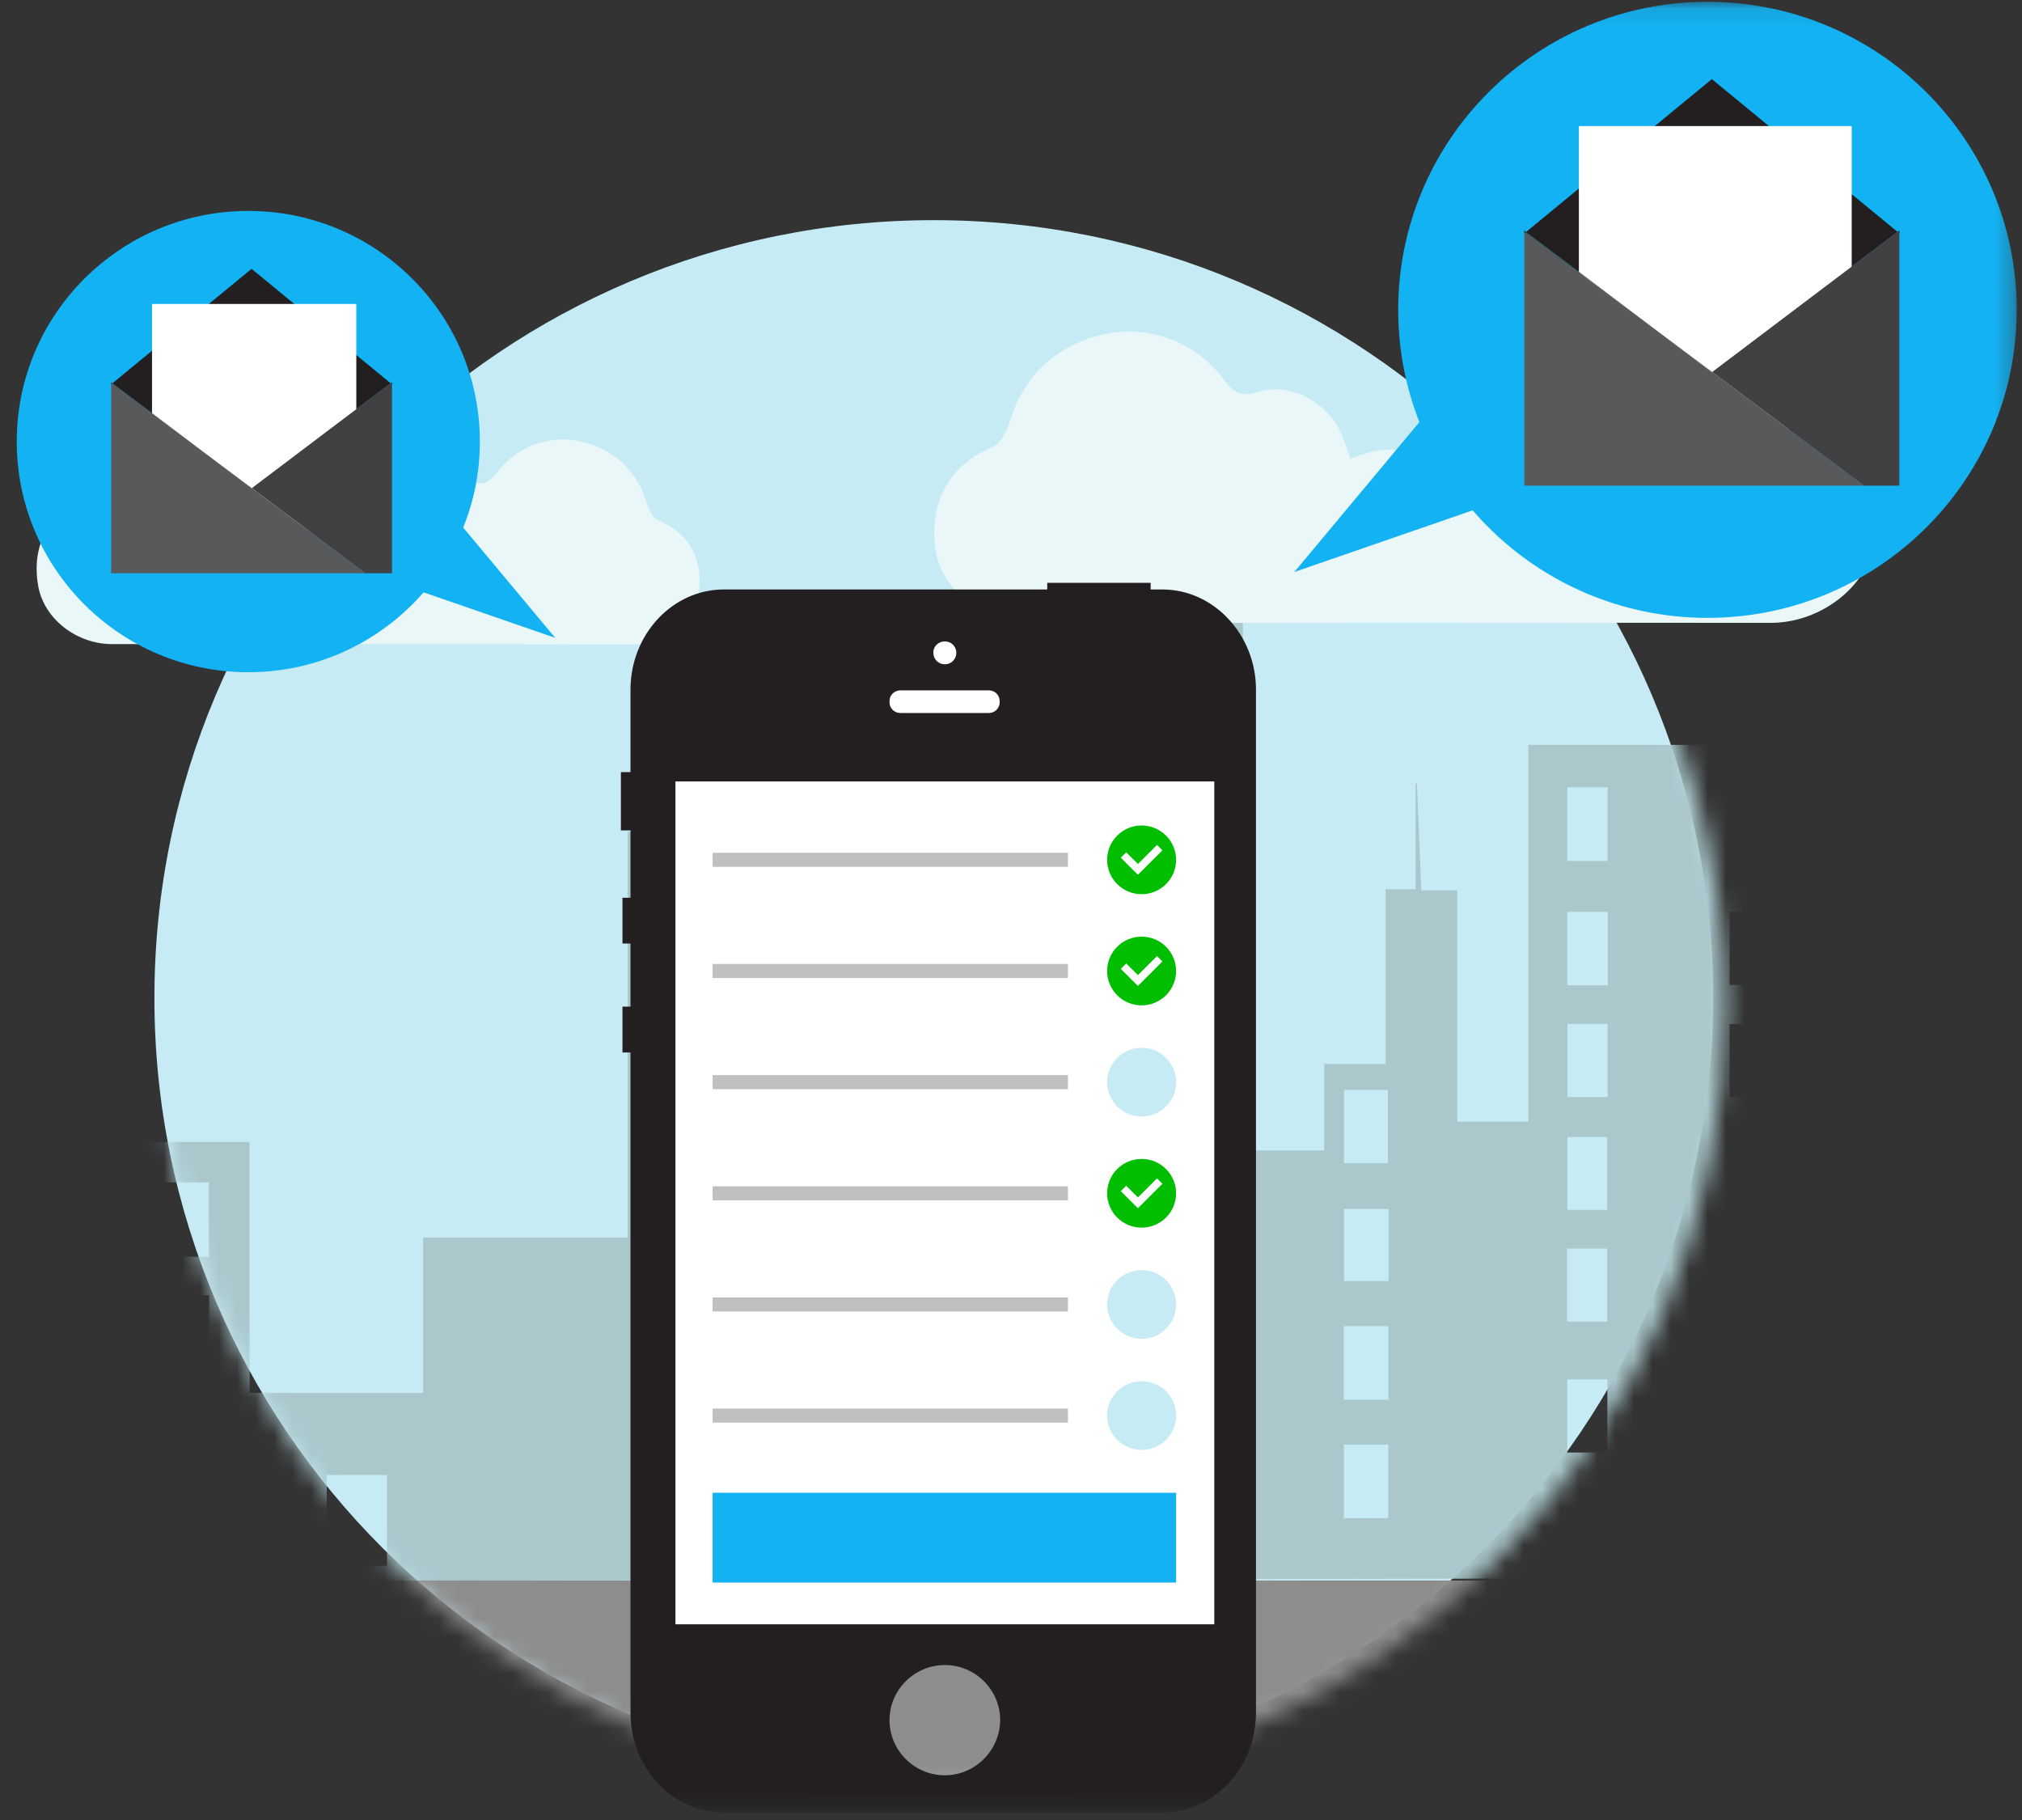 <?xml version="1.0" encoding="UTF-8"?>
<svg width="110px" height="99px" viewBox="0 0 110 99" version="1.1" xmlns="http://www.w3.org/2000/svg" xmlns:xlink="http://www.w3.org/1999/xlink">
    <rect x="0" y="0" width="110" height="99" fill="#333333" stroke="none"/>
    <!-- Generator: Sketch 50.2 (55047) - http://www.bohemiancoding.com/sketch -->
    <title>Page 1</title>
    <desc>Created with Sketch.</desc>
    <defs>
        <path d="M79.845,0.027 C83.425,6.267 85.471,13.499 85.471,21.209 C85.471,44.755 66.386,63.842 42.842,63.842 C19.299,63.842 0.213,44.755 0.213,21.209 C0.213,13.499 2.26,6.267 5.839,0.027 L79.845,0.027 L79.845,0.027 Z" id="path-1"></path>
        <polygon id="path-3" points="0 98.594 131.713 98.594 131.713 0.098 0 0.098"></polygon>
    </defs>
    <g id="Page-1" stroke="none" stroke-width="1" fill="none" fill-rule="evenodd">
        <g id="Mobile-Dispatchers" transform="translate(-277, -995)">
            <g id="Page-1" transform="translate(255, 995)">
                <path d="M115.2,54.29 C115.2,77.66 96.217,96.605 72.8,96.605 C49.383,96.605 30.4,77.66 30.4,54.29 C30.4,30.921 49.383,11.976 72.8,11.976 C96.217,11.976 115.2,30.921 115.2,54.29" id="Fill-1" fill="#C6EBF4"></path>
                <g id="Group-6" transform="translate(30.4, 33.532)">
                    <mask id="mask-2" fill="white">
                        <use xlink:href="#path-1"></use>
                    </mask>
                    <g id="Clip-4"></g>
                    <path d="M54.62,13.804 L56.759,13.804 L56.759,9.822 L54.62,9.822 L54.62,13.804 Z M54.614,20.072 L56.788,20.072 L56.788,16.113 L54.614,16.113 L54.614,20.072 Z M85.679,45.124 L87.909,45.124 L87.909,41.183 L85.679,41.183 L85.679,45.124 Z M80.277,52.229 L82.43,52.229 L82.43,48.239 L80.277,48.239 L80.277,52.229 Z M54.414,7.902 L56.638,7.902 L56.638,3.962 L54.414,3.962 L54.414,7.902 Z M76.849,38.356 L79.037,38.356 L79.037,34.384 L76.849,34.384 L76.849,38.356 Z M85.683,38.361 L87.906,38.361 L87.906,34.379 L85.683,34.379 L85.683,38.361 Z M47.141,13.799 L49.333,13.799 L49.333,9.803 L47.141,9.803 L47.141,13.799 Z M46.698,32.305 L48.938,32.305 L48.938,28.328 L46.698,28.328 L46.698,32.305 Z M76.867,32.28 L79.034,32.28 L79.034,28.315 L76.867,28.315 L76.867,32.28 Z M85.679,32.266 L87.896,32.266 L87.896,28.322 L85.679,28.322 L85.679,32.266 Z M76.872,26.147 L79.054,26.147 L79.054,22.162 L76.872,22.162 L76.872,26.147 Z M85.693,26.152 L87.897,26.152 L87.897,22.175 L85.693,22.175 L85.693,26.152 Z M76.86,45.481 L79.044,45.481 L79.044,41.5 L76.86,41.5 L76.86,45.481 Z M54.008,46.96 L56.184,46.96 L56.184,42.989 L54.008,42.989 L54.008,46.96 Z M46.519,46.941 L48.704,46.941 L48.704,42.988 L46.519,42.988 L46.519,46.941 Z M38.68,46.934 L40.912,46.934 L40.912,42.983 L38.68,42.983 L38.68,46.934 Z M31.271,46.945 L33.451,46.945 L33.451,42.984 L31.271,42.984 L31.271,46.945 Z M46.969,7.923 L49.174,7.923 L49.174,3.964 L46.969,3.964 L46.969,7.923 Z M47.128,20.074 L49.347,20.074 L49.347,16.093 L47.128,16.093 L47.128,20.074 Z M76.861,20.063 L79.066,20.063 L79.066,16.073 L76.861,16.073 L76.861,20.063 Z M85.693,20.045 L87.894,20.045 L87.894,16.055 L85.693,16.055 L85.693,20.045 Z M82.996,52.237 L85.188,52.237 L85.188,48.241 L82.996,48.241 L82.996,52.237 Z M76.865,13.301 L79.055,13.301 L79.055,9.291 L76.865,9.291 L76.865,13.301 Z M46.519,39.209 L48.701,39.209 L48.701,35.218 L46.519,35.218 L46.519,39.209 Z M31.27,39.217 L33.44,39.217 L33.44,35.214 L31.27,35.214 L31.27,39.217 Z M38.687,39.22 L40.917,39.22 L40.917,35.221 L38.687,35.221 L38.687,39.22 Z M54.006,39.229 L56.186,39.229 L56.186,35.215 L54.006,35.215 L54.006,39.229 Z M85.69,13.311 L87.913,13.311 L87.913,9.282 L85.69,9.282 L85.69,13.311 Z M64.716,36.148 L67.142,36.148 L67.142,32.226 L64.716,32.226 L64.716,36.148 Z M54.172,32.32 L56.395,32.32 L56.395,28.338 L54.172,28.338 L54.172,32.32 Z M64.716,29.743 L67.109,29.743 L67.109,25.755 L64.716,25.755 L64.716,29.743 Z M64.71,49.048 L67.126,49.048 L67.126,45.05 L64.71,45.05 L64.71,49.048 Z M64.706,42.606 L67.13,42.606 L67.13,38.603 L64.706,38.603 L64.706,42.606 Z M27.673,18.458 L30.121,18.458 L30.121,14.477 L27.673,14.477 L27.673,18.458 Z M27.674,24.893 L30.108,24.893 L30.108,20.926 L27.674,20.926 L27.674,24.893 Z M27.66,31.362 L30.11,31.362 L30.11,27.375 L27.66,27.375 L27.66,31.362 Z M-13.455,40.948 L-10.828,40.948 L-10.828,36.911 L-13.455,36.911 L-13.455,40.948 Z M-4.31,47.391 L-1.713,47.391 L-1.713,43.395 L-4.31,43.395 L-4.31,47.391 Z M-13.448,47.338 L-10.823,47.338 L-10.823,43.393 L-13.448,43.393 L-13.448,47.338 Z M-4.316,40.93 L-1.706,40.93 L-1.706,36.943 L-4.316,36.943 L-4.316,40.93 Z M-4.312,34.825 L-1.693,34.825 L-1.693,30.859 L-4.312,30.859 L-4.312,34.825 Z M-8.863,40.946 L-6.218,40.946 L-6.218,36.922 L-8.863,36.922 L-8.863,40.946 Z M-8.878,47.336 L-6.212,47.336 L-6.212,43.38 L-8.878,43.38 L-8.878,47.336 Z M-13.448,34.832 L-10.843,34.832 L-10.843,30.789 L-13.448,30.789 L-13.448,34.832 Z M-8.881,34.833 L-6.229,34.833 L-6.229,30.805 L-8.881,30.805 L-8.881,34.833 Z M0.32,40.948 L2.972,40.948 L2.972,36.924 L0.32,36.924 L0.32,40.948 Z M0.323,47.357 L2.98,47.357 L2.98,43.378 L0.323,43.378 L0.323,47.357 Z M0.329,34.833 L2.963,34.833 L2.963,30.785 L0.329,30.785 L0.329,34.833 Z M9.374,51.64 L12.653,51.64 L12.653,46.7 L9.374,46.7 L9.374,51.64 Z M-22.121,43.802 L-16.016,43.802 L-16.016,28.584 L5.176,28.584 L5.176,42.238 L14.62,42.238 L14.62,33.786 L25.748,33.786 L25.748,11.715 L40.268,11.715 L40.268,31.623 L44.17,31.623 L44.17,0.027 L59.212,0.027 L59.212,29.047 L63.64,29.047 L63.64,24.342 L66.981,24.342 L66.981,14.841 L68.612,14.841 L68.612,9.088 C68.635,9.088 68.659,9.087 68.682,9.087 C68.76,11.002 68.837,12.916 68.918,14.901 L70.882,14.901 L70.882,27.478 L74.743,27.478 L74.743,6.987 L90.377,6.987 L90.377,23.771 L93.705,23.771 L93.705,16.497 L96.981,16.497 L96.981,52.29 C54.578,52.371 12.226,52.451 -30.154,52.532 L-30.154,43.864 L-27.205,43.864 L-27.205,36.448 L-30.154,36.448 L-30.154,31.698 L-27.209,31.698 L-27.209,24.351 L-30.153,24.351 L-30.153,18.515 L-28.607,18.515 L-28.607,10.735 C-28.549,10.735 -28.491,10.735 -28.433,10.736 L-28.433,18.543 L-26.015,18.543 L-26.015,22.774 L-22.121,22.774 L-22.121,43.802 Z" id="Fill-3" fill="#AAC7CC" mask="url(#mask-2)"></path>
                    <polygon id="Fill-5" fill="#8D8D8D" mask="url(#mask-2)" points="10.837 65.17 74.659 65.17 74.659 52.44 10.837 52.44"></polygon>
                </g>
                <g id="Group-51">
                    <path d="M95.476,24.963 C97.013,24.296 98.543,24.2 100.032,25.197 C100.344,24.818 100.611,24.434 100.936,24.109 C102.36,22.687 104.451,22.639 105.913,24.041 C106.347,24.458 106.728,24.603 107.327,24.486 C108.411,24.274 109.437,24.617 109.997,25.529 C110.435,26.242 110.895,26.506 111.666,26.463 C111.926,26.448 112.193,26.541 112.468,26.586 C112.92,25.827 113.282,25.021 113.819,24.356 C115.542,22.224 118.438,21.641 120.855,22.804 C123.555,24.102 124.552,26.672 124.026,29.447 C123.546,31.976 121.016,33.88 118.327,33.88 C104.922,33.883 91.517,33.842 78.112,33.912 C75.383,33.926 73.284,32.008 72.931,30.108 C72.516,27.87 73.251,25.454 76.01,24.305 C76.422,24.133 76.756,23.503 76.904,23.018 C77.648,20.567 79.224,18.977 81.68,18.274 C84.184,17.556 86.932,18.47 88.525,20.585 C89.06,21.294 89.458,21.644 90.476,21.314 C92.148,20.77 94.18,21.877 94.922,23.489 C95.128,23.938 95.272,24.415 95.476,24.963 Z" id="Fill-7" fill="#EAF7F9"></path>
                    <path d="M44.147,28.771 C43.067,28.303 41.991,28.236 40.946,28.936 C40.726,28.67 40.539,28.4 40.31,28.172 C39.309,27.172 37.84,27.139 36.814,28.124 C36.508,28.417 36.24,28.519 35.82,28.437 C35.058,28.288 34.337,28.529 33.944,29.169 C33.636,29.671 33.313,29.856 32.771,29.826 C32.588,29.815 32.401,29.881 32.208,29.913 C31.889,29.379 31.636,28.813 31.258,28.345 C30.047,26.847 28.013,26.438 26.314,27.255 C24.417,28.167 23.717,29.973 24.087,31.922 C24.424,33.699 26.201,35.037 28.09,35.037 C37.51,35.04 46.929,35.011 56.347,35.06 C58.264,35.07 59.74,33.722 59.988,32.387 C60.28,30.814 59.763,29.117 57.824,28.309 C57.534,28.189 57.3,27.746 57.196,27.406 C56.674,25.684 55.566,24.566 53.84,24.072 C52.081,23.567 50.15,24.21 49.031,25.696 C48.655,26.194 48.375,26.44 47.66,26.207 C46.485,25.826 45.057,26.603 44.536,27.736 C44.391,28.051 44.29,28.387 44.147,28.771" id="Fill-9" fill="#EAF7F9"></path>
                    <mask id="mask-4" fill="white">
                        <use xlink:href="#path-3"></use>
                    </mask>
                    <g id="Clip-12"></g>
                    <polygon id="Fill-11" fill="#FFFFFF" mask="url(#mask-4)" points="58.373 89.429 88.429 89.429 88.429 41.768 58.373 41.768"></polygon>
                    <polygon id="Fill-13" fill="#FFFFFF" mask="url(#mask-4)" points="67.845 39.995 79.501 39.995 79.501 32.729 67.845 32.729"></polygon>
                    <path d="M88.044,88.356 L58.744,88.356 L58.744,42.506 L88.059,42.506 L88.059,88.356 L88.044,88.356 Z M73.401,96.567 C71.744,96.567 70.391,95.22 70.391,93.569 C70.391,91.918 71.744,90.571 73.401,90.571 C75.059,90.571 76.411,91.918 76.411,93.569 C76.397,95.22 75.044,96.567 73.401,96.567 Z M70.391,38.133 C70.391,37.814 70.653,37.553 70.973,37.553 L75.801,37.553 C76.12,37.553 76.382,37.814 76.382,38.133 L76.382,38.205 C76.382,38.524 76.12,38.784 75.801,38.784 L70.973,38.784 C70.653,38.784 70.391,38.524 70.391,38.205 L70.391,38.133 Z M73.401,34.889 C73.75,34.889 74.026,35.163 74.026,35.511 C74.026,35.859 73.75,36.134 73.401,36.134 C73.052,36.134 72.776,35.859 72.776,35.511 C72.761,35.163 73.052,34.889 73.401,34.889 Z M85.238,32.065 L84.598,32.065 L84.598,31.703 L78.971,31.703 L78.971,32.065 L61.375,32.065 C58.583,32.065 56.3,34.512 56.3,37.51 L56.3,38.625 L56.3,41.999 L55.777,41.999 L55.777,45.171 L56.3,45.171 L56.3,46.17 L56.3,48.835 L55.864,48.835 L55.864,51.325 L56.3,51.325 L56.3,52.527 L56.3,54.757 L55.864,54.757 L55.864,57.249 L56.3,57.249 L56.3,93.164 C56.3,96.161 58.583,98.594 61.375,98.594 L85.252,98.594 C88.044,98.594 90.327,96.147 90.327,93.164 L90.327,37.51 C90.327,34.526 88.03,32.065 85.238,32.065 Z" id="Fill-14" fill="#231F20" mask="url(#mask-4)"></path>
                    <polygon id="Fill-15" fill="#BFBFBF" mask="url(#mask-4)" points="60.766 47.154 80.098 47.154 80.098 46.39 60.766 46.39"></polygon>
                    <path d="M85.982,46.772 C85.982,47.805 85.142,48.641 84.106,48.641 C83.069,48.641 82.229,47.805 82.229,46.772 C82.229,45.74 83.069,44.903 84.106,44.903 C85.142,44.903 85.982,45.74 85.982,46.772" id="Fill-16" fill="#01BF00" mask="url(#mask-4)"></path>
                    <polygon id="Fill-17" fill="#FFFFFF" mask="url(#mask-4)" points="85.238 46.254 84.943 45.961 83.905 46.996 83.267 46.362 82.972 46.655 83.61 47.29 83.609 47.29 83.904 47.583 83.905 47.583 83.905 47.583 84.2 47.29 84.199 47.29"></polygon>
                    <polygon id="Fill-18" fill="#BFBFBF" mask="url(#mask-4)" points="60.766 53.2 80.098 53.2 80.098 52.436 60.766 52.436"></polygon>
                    <path d="M85.982,52.818 C85.982,53.851 85.142,54.687 84.106,54.687 C83.069,54.687 82.229,53.851 82.229,52.818 C82.229,51.786 83.069,50.949 84.106,50.949 C85.142,50.949 85.982,51.786 85.982,52.818" id="Fill-19" fill="#01BF00" mask="url(#mask-4)"></path>
                    <polygon id="Fill-20" fill="#FFFFFF" mask="url(#mask-4)" points="85.238 52.3 84.943 52.007 83.905 53.042 83.267 52.408 82.972 52.701 83.61 53.336 83.609 53.336 83.904 53.629 83.905 53.629 83.905 53.629 84.2 53.336 84.199 53.336"></polygon>
                    <polygon id="Fill-21" fill="#BFBFBF" mask="url(#mask-4)" points="60.766 59.245 80.098 59.245 80.098 58.482 60.766 58.482"></polygon>
                    <path d="M85.982,58.864 C85.982,59.896 85.142,60.733 84.106,60.733 C83.069,60.733 82.229,59.896 82.229,58.864 C82.229,57.832 83.069,56.995 84.106,56.995 C85.142,56.995 85.982,57.832 85.982,58.864" id="Fill-22" fill="#C6EBF4" mask="url(#mask-4)"></path>
                    <polygon id="Fill-23" fill="#BFBFBF" mask="url(#mask-4)" points="60.766 65.292 80.098 65.292 80.098 64.529 60.766 64.529"></polygon>
                    <path d="M85.982,64.91 C85.982,65.942 85.142,66.779 84.106,66.779 C83.069,66.779 82.229,65.942 82.229,64.91 C82.229,63.878 83.069,63.041 84.106,63.041 C85.142,63.041 85.982,63.878 85.982,64.91" id="Fill-24" fill="#01BF00" mask="url(#mask-4)"></path>
                    <polygon id="Fill-25" fill="#FFFFFF" mask="url(#mask-4)" points="85.238 64.392 84.943 64.099 83.905 65.134 83.267 64.5 82.972 64.793 83.61 65.428 83.609 65.428 83.904 65.721 83.905 65.721 83.905 65.721 84.2 65.428 84.199 65.428"></polygon>
                    <polygon id="Fill-26" fill="#BFBFBF" mask="url(#mask-4)" points="60.766 71.338 80.098 71.338 80.098 70.574 60.766 70.574"></polygon>
                    <path d="M85.982,70.956 C85.982,71.988 85.142,72.825 84.106,72.825 C83.069,72.825 82.229,71.988 82.229,70.956 C82.229,69.923 83.069,69.087 84.106,69.087 C85.142,69.087 85.982,69.923 85.982,70.956" id="Fill-27" fill="#C6EBF4" mask="url(#mask-4)"></path>
                    <polygon id="Fill-28" fill="#BFBFBF" mask="url(#mask-4)" points="60.766 77.384 80.098 77.384 80.098 76.62 60.766 76.62"></polygon>
                    <path d="M85.982,77.002 C85.982,78.034 85.142,78.871 84.106,78.871 C83.069,78.871 82.229,78.034 82.229,77.002 C82.229,75.97 83.069,75.133 84.106,75.133 C85.142,75.133 85.982,75.97 85.982,77.002" id="Fill-29" fill="#C6EBF4" mask="url(#mask-4)"></path>
                    <polygon id="Fill-30" fill="#13B2F3" mask="url(#mask-4)" points="60.766 86.085 85.982 86.085 85.982 81.2 60.766 81.2"></polygon>
                    <path d="M131.713,16.854 C131.713,26.108 124.18,33.609 114.889,33.609 C105.596,33.609 98.064,26.108 98.064,16.854 C98.064,7.6 105.596,0.098 114.889,0.098 C124.18,0.098 131.713,7.6 131.713,16.854" id="Fill-31" fill="#13B2F3" mask="url(#mask-4)"></path>
                    <polygon id="Fill-32" fill="#13B2F3" mask="url(#mask-4)" points="103.78 27.185 92.415 31.113 101.017 20.802"></polygon>
                    <polygon id="Fill-33" fill="#231F20" mask="url(#mask-4)" points="125.232 12.615 115.127 4.304 105.023 12.615 115.127 20.249"></polygon>
                    <polygon id="Fill-34" fill="#231F20" mask="url(#mask-4)" points="104.927 12.543 104.927 12.711 105.022 12.616"></polygon>
                    <polygon id="Fill-35" fill="#231F20" mask="url(#mask-4)" points="125.327 12.543 125.232 12.616 125.327 12.711"></polygon>
                    <polygon id="Fill-36" fill="#FFFFFF" mask="url(#mask-4)" points="107.894 23.347 122.736 23.347 122.736 6.857 107.894 6.857"></polygon>
                    <polygon id="Fill-37" fill="#231F20" mask="url(#mask-4)" points="105.022 12.615 104.996 12.642 111.914 17.822"></polygon>
                    <polygon id="Fill-38" fill="#414042" mask="url(#mask-4)" points="125.327 26.418 125.327 13.87 125.327 12.711 125.232 12.615 115.141 20.239 123.395 26.418"></polygon>
                    <polygon id="Fill-39" fill="#231F20" mask="url(#mask-4)" points="115.141 20.238 111.913 17.822 115.127 20.249"></polygon>
                    <polygon id="Fill-40" fill="#58595B" mask="url(#mask-4)" points="104.927 13.87 104.927 26.418 123.395 26.418 115.141 20.238 115.127 20.249 111.914 17.821 104.996 12.642 104.927 12.711"></polygon>
                    <path d="M48.105,24.02 C48.105,30.948 42.465,36.566 35.508,36.566 C28.55,36.566 22.911,30.948 22.911,24.02 C22.911,17.091 28.55,11.474 35.508,11.474 C42.465,11.474 48.105,17.091 48.105,24.02" id="Fill-41" fill="#13B2F3" mask="url(#mask-4)"></path>
                    <polygon id="Fill-42" fill="#13B2F3" mask="url(#mask-4)" points="43.694 31.755 52.204 34.696 45.762 26.976"></polygon>
                    <polygon id="Fill-43" fill="#231F20" mask="url(#mask-4)" points="43.252 20.846 35.686 14.623 28.12 20.846 35.686 26.562"></polygon>
                    <polygon id="Fill-44" fill="#231F20" mask="url(#mask-4)" points="28.049 20.792 28.049 20.918 28.12 20.846"></polygon>
                    <polygon id="Fill-45" fill="#231F20" mask="url(#mask-4)" points="43.324 20.792 43.252 20.846 43.324 20.918"></polygon>
                    <polygon id="Fill-46" fill="#FFFFFF" mask="url(#mask-4)" points="30.27 28.882 41.383 28.882 41.383 16.534 30.27 16.534"></polygon>
                    <polygon id="Fill-47" fill="#231F20" mask="url(#mask-4)" points="28.12 20.846 28.101 20.866 33.28 24.744"></polygon>
                    <polygon id="Fill-48" fill="#414042" mask="url(#mask-4)" points="43.324 31.181 43.324 21.786 43.324 20.918 43.252 20.846 35.697 26.554 41.877 31.181"></polygon>
                    <polygon id="Fill-49" fill="#231F20" mask="url(#mask-4)" points="35.697 26.554 33.28 24.744 35.686 26.563"></polygon>
                    <polygon id="Fill-50" fill="#58595B" mask="url(#mask-4)" points="28.049 21.786 28.049 31.181 41.876 31.181 35.697 26.554 35.686 26.562 33.28 24.744 28.101 20.866 28.049 20.917"></polygon>
                </g>
            </g>
        </g>
    </g>
</svg>